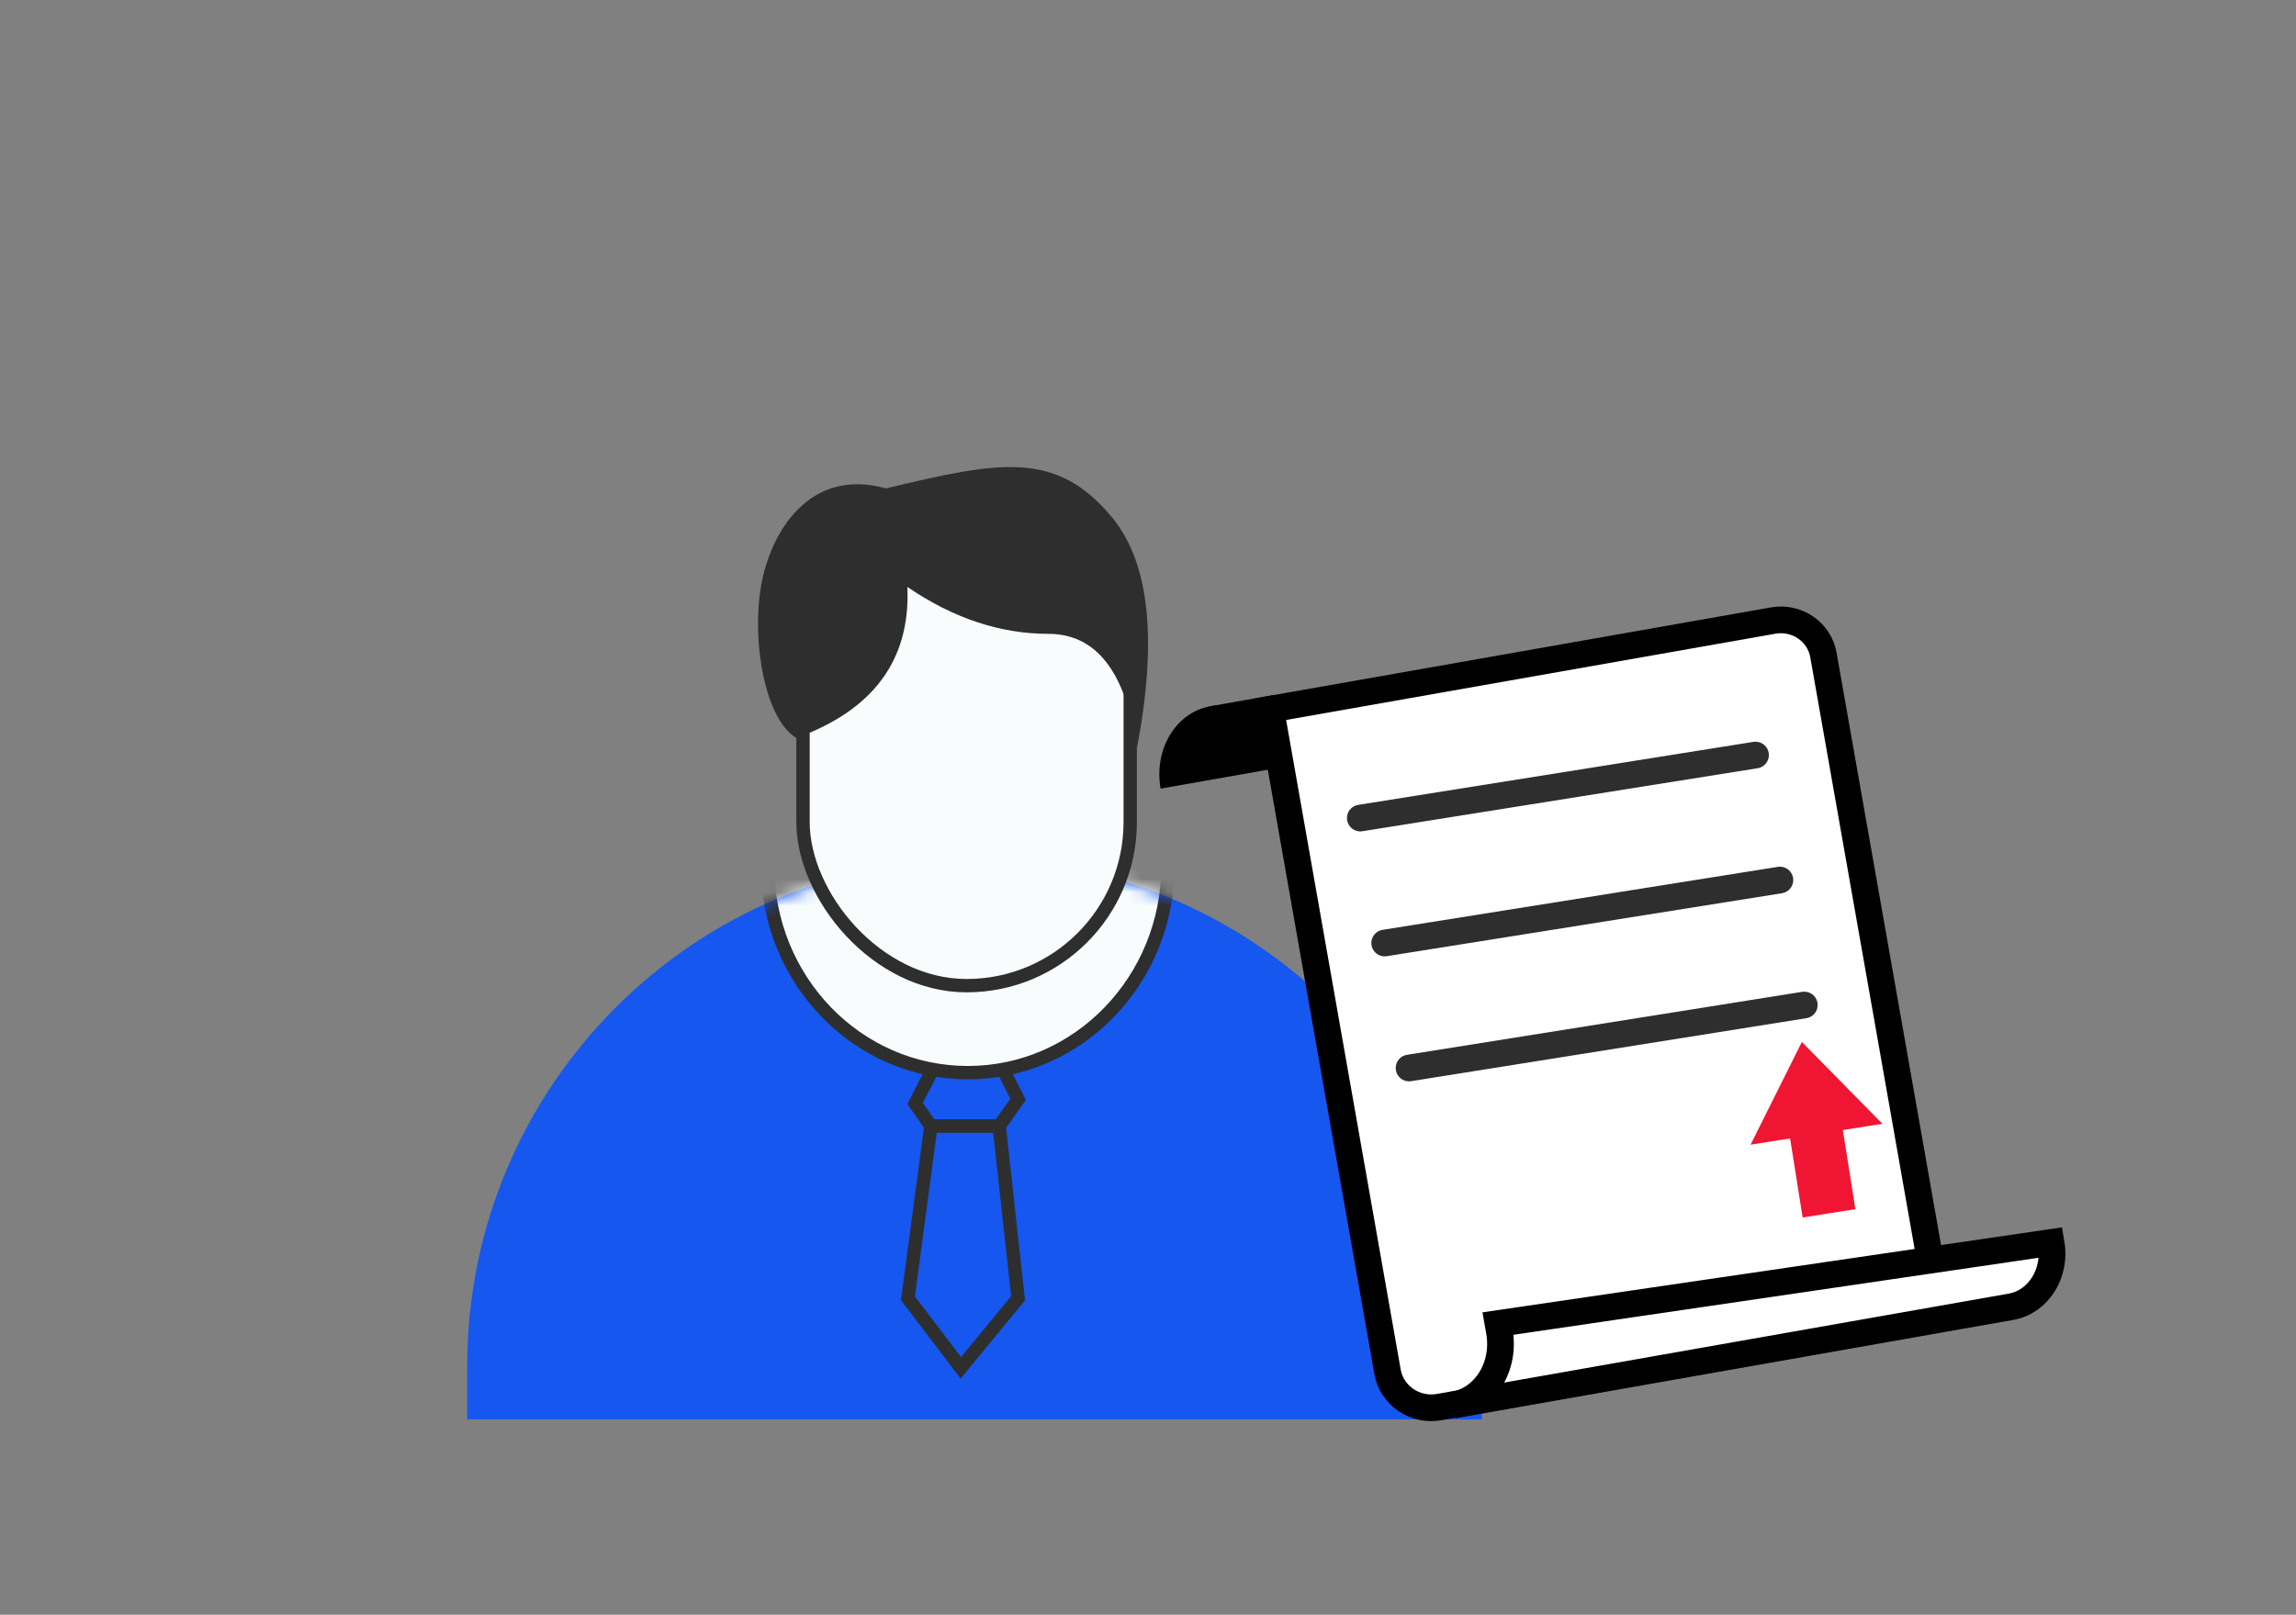 <?xml version="1.0" encoding="UTF-8"?>
<svg width="172px" height="121px" viewBox="0 0 172 121" version="1.1" xmlns="http://www.w3.org/2000/svg" xmlns:xlink="http://www.w3.org/1999/xlink">
    <rect x="0" y="0" width="172" height="121" fill="#808080" stroke="none"/>
    <title>broker_img</title>
    <defs>
        <path d="M38,0 C58.987,-3.85521638e-15 76,17.013 76,38 L76,42 L76,42 L0,42 L0,38 C-2.57014425e-15,17.013 17.013,3.85521638e-15 38,0 Z" id="path-1"></path>
    </defs>
    <g id="页面-1" stroke="none" stroke-width="1" fill="none" fill-rule="evenodd">
        <g id="英文版" transform="translate(-468, -4634)">
            <g id="编组-38" transform="translate(458, 4634)">
                <g id="编组-18" transform="translate(10, 0)">
                    <g id="编组-33" transform="translate(35, 35)">
                        <g id="编组-32">
                            <g id="编组-8">
                                <g id="椭圆形" transform="translate(0, 29.361)">
                                    <mask id="mask-2" fill="white">
                                        <use xlink:href="#path-1"></use>
                                    </mask>
                                    <use id="蒙版" fill="#1557EF" xlink:href="#path-1"></use>
                                    <ellipse stroke="#2E2E2E" fill="#F8FCFD" mask="url(#mask-2)" cx="37.5" cy="0.5" rx="15" ry="15.517"></ellipse>
                                </g>
                                <g id="编组-7" transform="translate(21.785, 0)">
                                    <rect id="矩形" stroke="#2E2E2E" fill="#F8FCFD" x="3.372" y="3.304" width="24.511" height="35.556" rx="12.256"></rect>
                                    <path d="M11.189,8.983 C14.63,11.326 18.15,12.497 21.749,12.497 C25.348,12.497 27.56,15.359 28.383,21.083 C29.94,12.923 29.321,7.155 26.527,3.777 C22.335,-1.291 18.093,-0.438 9.583,1.598 C3.884,0 0.909,4.837 0.215,8.983 C-0.478,13.129 0.531,18.898 2.872,20.3 C8.655,18.205 11.427,14.433 11.189,8.983 Z" id="路径-4" fill="#2E2E2E"></path>
                                </g>
                            </g>
                            <polyline id="路径-9" stroke="#2E2E2E" points="34.738 45.378 33.553 47.69 34.738 49.378 39.85 49.378 41.268 47.378 40.259 45.378"></polyline>
                            <polygon id="路径-10" stroke="#2E2E2E" points="34.738 49.378 33.016 62.286 36.977 67.496 41.268 62.286 39.85 49.378"></polygon>
                        </g>
                        <g id="编组" transform="translate(85.278, 40.978) rotate(-10) translate(-85.278, -40.978) translate(55.382, 13.129)">
                            <path d="M47.379,1 C48.281,1 49.098,1.359 49.69,1.942 C50.276,2.519 50.639,3.316 50.639,4.198 L50.639,4.198 L50.639,54.698 L12.502,54.698 C11.576,54.698 10.736,54.329 10.129,53.731 C9.527,53.138 9.154,52.319 9.154,51.414 L9.154,51.414 L9.154,1 Z" id="Stroke-1" stroke="#000000" stroke-width="2" fill="#FFFFFF"></path>
                            <path d="M17.931,49.3 L17.931,49.904 C17.931,52.571 15.987,54.734 13.589,54.734 L22.039,54.734 L55.994,54.734 C58.092,54.734 59.793,52.842 59.793,50.508 L17.931,49.3 Z" id="Stroke-3" stroke="#000000" stroke-width="2" fill="#FFFFFF"></path>
                            <path d="M9.513,5.434 C9.513,2.433 7.383,0 4.756,0 C2.129,0 0,2.433 0,5.434 L9.513,5.434 Z" id="Fill-5" fill="#000000"></path>
                            <polygon id="矩形" fill="#000000" points="4.756 -1.11985892e-13 9.513 0 9.513 4.075 4.756 4.075"></polygon>
                            <line x1="14.536" y1="12.81" x2="44.142" y2="8.09" id="直线-2" stroke="#2E2E2E" stroke-width="2" stroke-linecap="round" transform="translate(29.339, 10.45) rotate(10) translate(-29.339, -10.45) "></line>
                            <line x1="14.708" y1="22.349" x2="44.314" y2="17.63" id="直线-2备份" stroke="#2E2E2E" stroke-width="2" stroke-linecap="round" transform="translate(29.511, 19.99) rotate(10) translate(-29.511, -19.99) "></line>
                            <line x1="14.881" y1="31.889" x2="44.487" y2="27.17" id="直线-2备份-2" stroke="#2E2E2E" stroke-width="2" stroke-linecap="round" transform="translate(29.684, 29.529) rotate(10) translate(-29.684, -29.529) "></line>
                        </g>
                    </g>
                    <path d="M136,78 L141,85 L137.999,84.999 L138,91 L134,91 L133.999,84.999 L131,85 L136,78 Z" id="形状结合" fill="#EF1533" transform="translate(136, 84.5) rotate(-9) translate(-136, -84.5) "></path>
                </g>
            </g>
        </g>
    </g>
</svg>